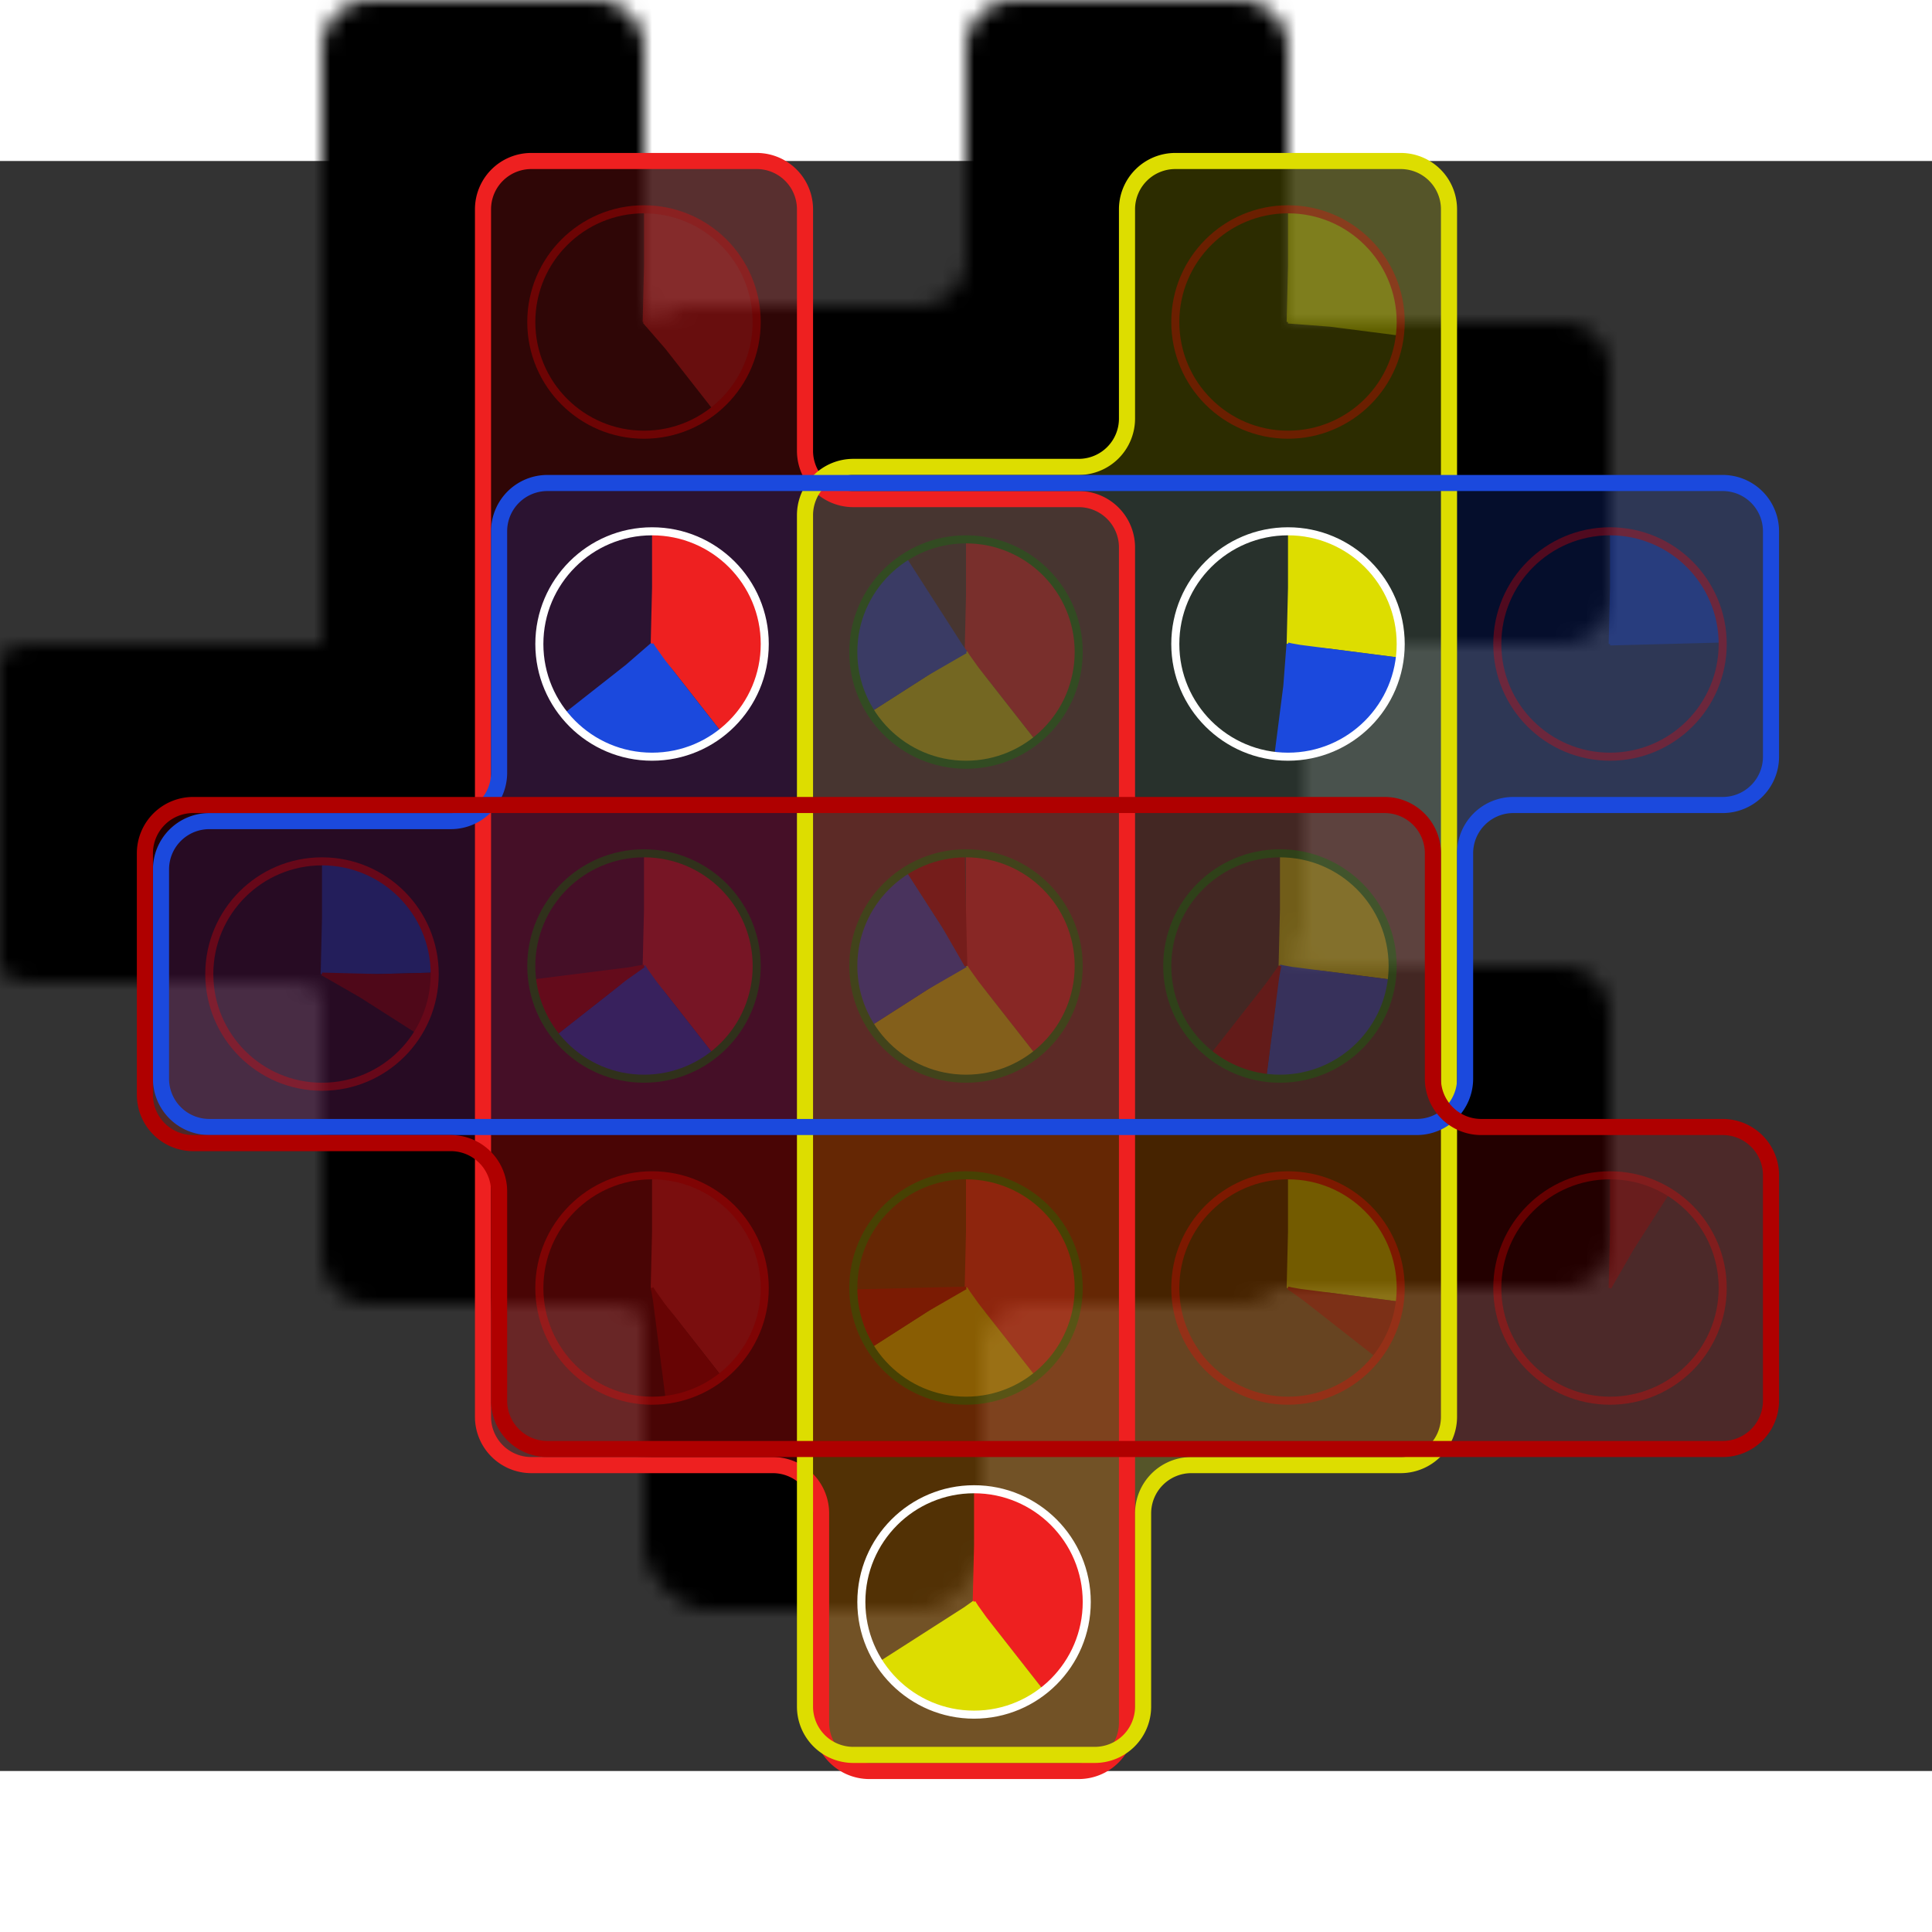 <svg height="200px" viewBox="-10 0 120 100" width="200px" xmlns="http://www.w3.org/2000/svg">
<rect x="-10" y="0" width="120" height="100" fill="#333333" stroke="none"/>
<defs>
<mask id="background_mask">
<path d="M23,81 A3,3,0,0,1,20,78 L20,3 A3,3,0,0,1,23,0 L37,0 A3,3,0,0,1,40,3 L40,18 A3,3,0,0,0,43,21 L57,21 A3,3,0,0,1,60,24 L60,97 A3,3,0,0,1,57,100 L44,100 A3,3,0,0,1,41,97 L41,84 A3,3,0,0,0,38,81 z" fill="white" stroke="none"/>
<path d="M43,99 A3,3,0,0,1,40,96 L40,22 A3,3,0,0,1,43,19 L57,19 A3,3,0,0,0,60,16 L60,3 A3,3,0,0,1,63,0 L77,0 A3,3,0,0,1,80,3 L80,78 A3,3,0,0,1,77,81 L64,81 A3,3,0,0,0,61,84 L61,96 A3,3,0,0,1,58,99 z" fill="white" stroke="none"/>
<path d="M3,60 A3,3,0,0,1,0,57 L0,44 A3,3,0,0,1,3,41 L18,41 A3,3,0,0,0,21,38 L21,23 A3,3,0,0,1,24,20 L97,20 A3,3,0,0,1,100,23 L100,37 A3,3,0,0,1,97,40 L84,40 A3,3,0,0,0,81,43 L81,57 A3,3,0,0,1,78,60 z" fill="white" stroke="none"/>
<path d="M2,61 A3,3,0,0,1,-1,58 L-1,43 A3,3,0,0,1,2,40 L76,40 A3,3,0,0,1,79,43 L79,57 A3,3,0,0,0,82,60 L97,60 A3,3,0,0,1,100,63 L100,77 A3,3,0,0,1,97,80 L24,80 A3,3,0,0,1,21,77 L21,64 A3,3,0,0,0,18,61 z" fill="white" stroke="none"/>
</mask>
</defs>
<rect height="120" mask="url(#background_mask)" width="120" x="-10" y="-10"/>
<path d="M23,81 A3,3,0,0,1,20,78 L20,3 A3,3,0,0,1,23,0 L37,0 A3,3,0,0,1,40,3 L40,18 A3,3,0,0,0,43,21 L57,21 A3,3,0,0,1,60,24 L60,97 A3,3,0,0,1,57,100 L44,100 A3,3,0,0,1,41,97 L41,84 A3,3,0,0,0,38,81 z" fill="#EE2020" fill-opacity="0.2" stroke="none" stroke-width="1"/>
<path d="M43,99 A3,3,0,0,1,40,96 L40,22 A3,3,0,0,1,43,19 L57,19 A3,3,0,0,0,60,16 L60,3 A3,3,0,0,1,63,0 L77,0 A3,3,0,0,1,80,3 L80,78 A3,3,0,0,1,77,81 L64,81 A3,3,0,0,0,61,84 L61,96 A3,3,0,0,1,58,99 z" fill="#DDDD00" fill-opacity="0.2" stroke="none" stroke-width="1"/>
<path d="M3,60 A3,3,0,0,1,0,57 L0,44 A3,3,0,0,1,3,41 L18,41 A3,3,0,0,0,21,38 L21,23 A3,3,0,0,1,24,20 L97,20 A3,3,0,0,1,100,23 L100,37 A3,3,0,0,1,97,40 L84,40 A3,3,0,0,0,81,43 L81,57 A3,3,0,0,1,78,60 z" fill="#1B49DD" fill-opacity="0.2" stroke="none" stroke-width="1"/>
<path d="M2,61 A3,3,0,0,1,-1,58 L-1,43 A3,3,0,0,1,2,40 L76,40 A3,3,0,0,1,79,43 L79,57 A3,3,0,0,0,82,60 L97,60 A3,3,0,0,1,100,63 L100,77 A3,3,0,0,1,97,80 L24,80 A3,3,0,0,1,21,77 L21,64 A3,3,0,0,0,18,61 z" fill="#AF0000" fill-opacity="0.2" stroke="none" stroke-width="1"/>
<path d="M23,81 A3,3,0,0,1,20,78 L20,3 A3,3,0,0,1,23,0 L37,0 A3,3,0,0,1,40,3 L40,18 A3,3,0,0,0,43,21 L57,21 A3,3,0,0,1,60,24 L60,97 A3,3,0,0,1,57,100 L44,100 A3,3,0,0,1,41,97 L41,84 A3,3,0,0,0,38,81 z" fill="none" stroke="#EE2020" stroke-width="1"/>
<path d="M43,99 A3,3,0,0,1,40,96 L40,22 A3,3,0,0,1,43,19 L57,19 A3,3,0,0,0,60,16 L60,3 A3,3,0,0,1,63,0 L77,0 A3,3,0,0,1,80,3 L80,78 A3,3,0,0,1,77,81 L64,81 A3,3,0,0,0,61,84 L61,96 A3,3,0,0,1,58,99 z" fill="none" stroke="#DDDD00" stroke-width="1"/>
<path d="M3,60 A3,3,0,0,1,0,57 L0,44 A3,3,0,0,1,3,41 L18,41 A3,3,0,0,0,21,38 L21,23 A3,3,0,0,1,24,20 L97,20 A3,3,0,0,1,100,23 L100,37 A3,3,0,0,1,97,40 L84,40 A3,3,0,0,0,81,43 L81,57 A3,3,0,0,1,78,60 z" fill="none" stroke="#1B49DD" stroke-width="1"/>
<path d="M2,61 A3,3,0,0,1,-1,58 L-1,43 A3,3,0,0,1,2,40 L76,40 A3,3,0,0,1,79,43 L79,57 A3,3,0,0,0,82,60 L97,60 A3,3,0,0,1,100,63 L100,77 A3,3,0,0,1,97,80 L24,80 A3,3,0,0,1,21,77 L21,64 A3,3,0,0,0,18,61 z" fill="none" stroke="#AF0000" stroke-width="1"/>
<g opacity="0.3" transform="rotate(-90 10 50.5)">
<circle cx="10" cy="50.5" fill="transparent" r="3.5" stroke="#1B49DD" stroke-dasharray="5.498, 21.991" stroke-width="7"/>
<circle cx="10" cy="50.5" fill="transparent" r="3.5" stroke="#AF0000" stroke-dasharray="1.94, 21.991" stroke-dashoffset="-5.498" stroke-width="7"/>
<circle cx="10" cy="50.5" fill="transparent" r="7" stroke="red" stroke-width="0.5"/>
</g>
<g opacity="0.3" transform="rotate(-90 30 10)">
<circle cx="30" cy="10" fill="transparent" r="3.5" stroke="#EE2020" stroke-dasharray="8.651, 21.991" stroke-width="7"/>
<circle cx="30" cy="10" fill="transparent" r="7" stroke="red" stroke-width="0.5"/>
</g>
<g transform="rotate(-90 30.5 30)">
<circle cx="30.5" cy="30" fill="transparent" r="3.5" stroke="#EE2020" stroke-dasharray="8.651, 21.991" stroke-width="7"/>
<circle cx="30.5" cy="30" fill="transparent" r="3.5" stroke="#1B49DD" stroke-dasharray="5.498, 21.991" stroke-dashoffset="-8.651" stroke-width="7"/>
<circle cx="30.5" cy="30" fill="transparent" r="7" stroke="white" stroke-width="0.5"/>
</g>
<g opacity="0.3" transform="rotate(-90 30 50)">
<circle cx="30" cy="50" fill="transparent" r="3.5" stroke="#EE2020" stroke-dasharray="8.651, 21.991" stroke-width="7"/>
<circle cx="30" cy="50" fill="transparent" r="3.5" stroke="#1B49DD" stroke-dasharray="5.498, 21.991" stroke-dashoffset="-8.651" stroke-width="7"/>
<circle cx="30" cy="50" fill="transparent" r="3.5" stroke="#AF0000" stroke-dasharray="1.94, 21.991" stroke-dashoffset="-14.149" stroke-width="7"/>
<circle cx="30" cy="50" fill="transparent" r="7" stroke="green" stroke-width="0.5"/>
</g>
<g opacity="0.3" transform="rotate(-90 30.5 70)">
<circle cx="30.5" cy="70" fill="transparent" r="3.5" stroke="#EE2020" stroke-dasharray="8.651, 21.991" stroke-width="7"/>
<circle cx="30.5" cy="70" fill="transparent" r="3.5" stroke="#AF0000" stroke-dasharray="1.94, 21.991" stroke-dashoffset="-8.651" stroke-width="7"/>
<circle cx="30.5" cy="70" fill="transparent" r="7" stroke="red" stroke-width="0.5"/>
</g>
<g opacity="0.3" transform="rotate(-90 50 30.5)">
<circle cx="50" cy="30.5" fill="transparent" r="3.5" stroke="#EE2020" stroke-dasharray="8.651, 21.991" stroke-width="7"/>
<circle cx="50" cy="30.5" fill="transparent" r="3.5" stroke="#DDDD00" stroke-dasharray="5.902, 21.991" stroke-dashoffset="-8.651" stroke-width="7"/>
<circle cx="50" cy="30.5" fill="transparent" r="3.5" stroke="#1B49DD" stroke-dasharray="5.498, 21.991" stroke-dashoffset="-14.553" stroke-width="7"/>
<circle cx="50" cy="30.5" fill="transparent" r="7" stroke="green" stroke-width="0.5"/>
</g>
<g opacity="0.3" transform="rotate(-90 50 50)">
<circle cx="50" cy="50" fill="transparent" r="3.5" stroke="#EE2020" stroke-dasharray="8.651, 21.991" stroke-width="7"/>
<circle cx="50" cy="50" fill="transparent" r="3.5" stroke="#DDDD00" stroke-dasharray="5.902, 21.991" stroke-dashoffset="-8.651" stroke-width="7"/>
<circle cx="50" cy="50" fill="transparent" r="3.5" stroke="#1B49DD" stroke-dasharray="5.498, 21.991" stroke-dashoffset="-14.553" stroke-width="7"/>
<circle cx="50" cy="50" fill="transparent" r="3.5" stroke="#AF0000" stroke-dasharray="1.94, 21.991" stroke-dashoffset="-20.051" stroke-width="7"/>
<circle cx="50" cy="50" fill="transparent" r="7" stroke="green" stroke-width="0.5"/>
</g>
<g opacity="0.3" transform="rotate(-90 50 70)">
<circle cx="50" cy="70" fill="transparent" r="3.5" stroke="#EE2020" stroke-dasharray="8.651, 21.991" stroke-width="7"/>
<circle cx="50" cy="70" fill="transparent" r="3.5" stroke="#DDDD00" stroke-dasharray="5.902, 21.991" stroke-dashoffset="-8.651" stroke-width="7"/>
<circle cx="50" cy="70" fill="transparent" r="3.5" stroke="#AF0000" stroke-dasharray="1.94, 21.991" stroke-dashoffset="-14.553" stroke-width="7"/>
<circle cx="50" cy="70" fill="transparent" r="7" stroke="green" stroke-width="0.5"/>
</g>
<g transform="rotate(-90 50.5 89.5)">
<circle cx="50.5" cy="89.5" fill="transparent" r="3.5" stroke="#EE2020" stroke-dasharray="8.651, 21.991" stroke-width="7"/>
<circle cx="50.5" cy="89.5" fill="transparent" r="3.5" stroke="#DDDD00" stroke-dasharray="5.902, 21.991" stroke-dashoffset="-8.651" stroke-width="7"/>
<circle cx="50.5" cy="89.5" fill="transparent" r="7" stroke="white" stroke-width="0.5"/>
</g>
<g opacity="0.3" transform="rotate(-90 70 10)">
<circle cx="70" cy="10" fill="transparent" r="3.5" stroke="#DDDD00" stroke-dasharray="5.902, 21.991" stroke-width="7"/>
<circle cx="70" cy="10" fill="transparent" r="7" stroke="red" stroke-width="0.5"/>
</g>
<g transform="rotate(-90 70 30)">
<circle cx="70" cy="30" fill="transparent" r="3.5" stroke="#DDDD00" stroke-dasharray="5.902, 21.991" stroke-width="7"/>
<circle cx="70" cy="30" fill="transparent" r="3.5" stroke="#1B49DD" stroke-dasharray="5.498, 21.991" stroke-dashoffset="-5.902" stroke-width="7"/>
<circle cx="70" cy="30" fill="transparent" r="7" stroke="white" stroke-width="0.5"/>
</g>
<g opacity="0.3" transform="rotate(-90 69.5 50)">
<circle cx="69.5" cy="50" fill="transparent" r="3.5" stroke="#DDDD00" stroke-dasharray="5.902, 21.991" stroke-width="7"/>
<circle cx="69.5" cy="50" fill="transparent" r="3.5" stroke="#1B49DD" stroke-dasharray="5.498, 21.991" stroke-dashoffset="-5.902" stroke-width="7"/>
<circle cx="69.5" cy="50" fill="transparent" r="3.5" stroke="#AF0000" stroke-dasharray="1.94, 21.991" stroke-dashoffset="-11.4" stroke-width="7"/>
<circle cx="69.5" cy="50" fill="transparent" r="7" stroke="green" stroke-width="0.5"/>
</g>
<g opacity="0.3" transform="rotate(-90 70 70)">
<circle cx="70" cy="70" fill="transparent" r="3.5" stroke="#DDDD00" stroke-dasharray="5.902, 21.991" stroke-width="7"/>
<circle cx="70" cy="70" fill="transparent" r="3.5" stroke="#AF0000" stroke-dasharray="1.94, 21.991" stroke-dashoffset="-5.902" stroke-width="7"/>
<circle cx="70" cy="70" fill="transparent" r="7" stroke="red" stroke-width="0.5"/>
</g>
<g opacity="0.3" transform="rotate(-90 90 30)">
<circle cx="90" cy="30" fill="transparent" r="3.5" stroke="#1B49DD" stroke-dasharray="5.498, 21.991" stroke-width="7"/>
<circle cx="90" cy="30" fill="transparent" r="7" stroke="red" stroke-width="0.5"/>
</g>
<g opacity="0.3" transform="rotate(-90 90 70)">
<circle cx="90" cy="70" fill="transparent" r="3.5" stroke="#AF0000" stroke-dasharray="1.94, 21.991" stroke-width="7"/>
<circle cx="90" cy="70" fill="transparent" r="7" stroke="red" stroke-width="0.5"/>
</g>
</svg>